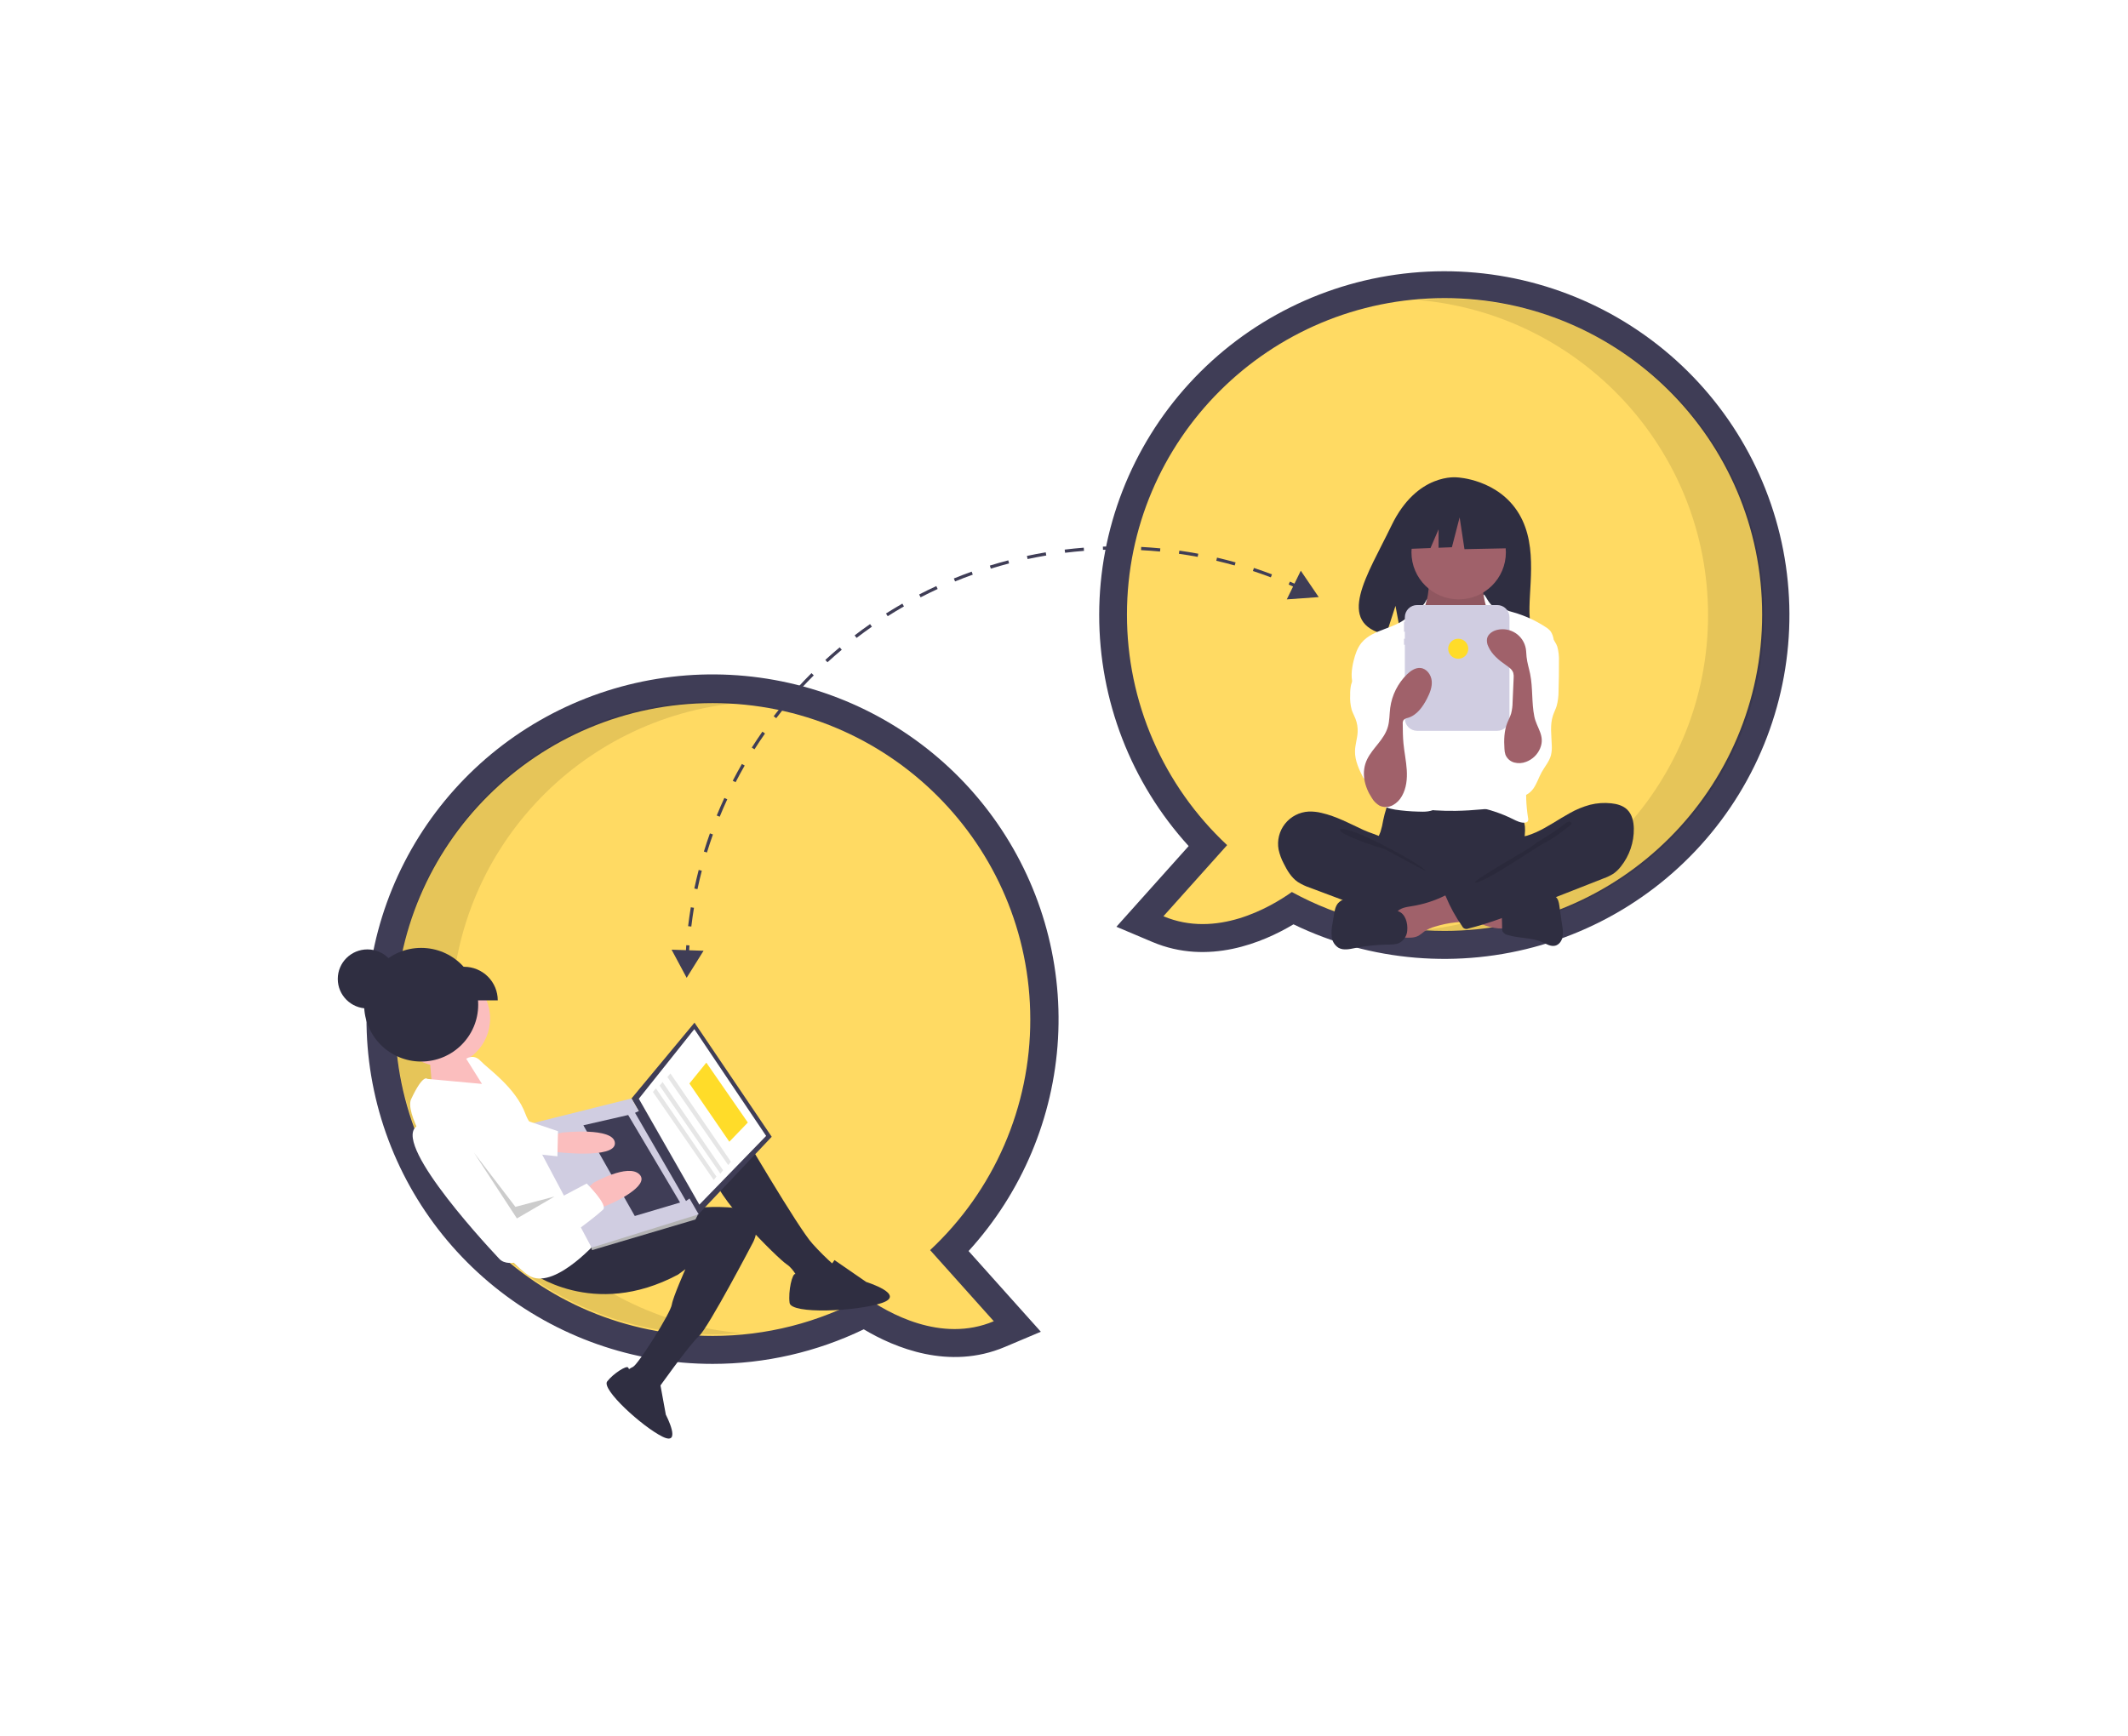 <svg width="315" height="257" viewBox="0 0 315 257" fill="none" xmlns="http://www.w3.org/2000/svg">
<g filter="url(#filter0_d)">
<rect x="8" y="6" width="299" height="241" rx="16" fill="white"/>
</g>
<g clip-path="url(#clip0)">
<path d="M191.469 136.86C186.934 139.57 178.853 142.967 170.595 139.476L165.258 137.22L175.954 125.271C167.418 115.892 162.696 103.68 162.709 91.018C162.722 78.356 167.469 66.154 176.025 56.792C184.58 47.431 196.329 41.582 208.978 40.388C221.628 39.194 234.27 42.74 244.437 50.334C254.604 57.929 261.566 69.026 263.964 81.46C266.363 93.894 264.026 106.773 257.409 117.582C250.792 128.391 240.37 136.355 228.178 139.92C215.985 143.484 202.898 142.393 191.469 136.86V136.86ZM170.974 90.989C170.951 96.826 172.139 102.605 174.466 107.961C176.792 113.318 180.205 118.137 184.491 122.116L187.442 124.879L180.71 132.398C184.217 131.689 187.27 129.799 188.819 128.701L190.943 127.194L193.229 128.446C199.545 131.892 206.631 133.698 213.832 133.697C237.463 133.697 256.689 114.539 256.689 90.989C256.689 67.44 237.463 48.281 213.832 48.281C190.2 48.281 170.974 67.44 170.974 90.989V90.989Z" fill="#3F3D56"/>
<path d="M166.819 90.989C166.819 65.115 187.868 44.141 213.832 44.141C239.796 44.141 260.845 65.115 260.845 90.989C260.845 116.863 239.796 137.838 213.832 137.838C205.93 137.849 198.154 135.867 191.228 132.075C187.978 134.379 180.05 138.975 172.218 135.664L181.646 125.133C176.959 120.758 173.225 115.469 170.675 109.595C168.124 103.722 166.812 97.389 166.819 90.989Z" fill="#FFDA63"/>
<path opacity="0.1" d="M252.836 91.091C252.836 66.613 233.996 46.523 209.979 44.426C211.348 44.307 212.733 44.242 214.134 44.242C240.098 44.242 261.146 65.217 261.146 91.091C261.146 116.965 240.098 137.939 214.134 137.939C212.735 137.939 211.352 137.874 209.985 137.755C234 135.655 252.836 115.567 252.836 91.091Z" fill="black"/>
<path d="M105.497 201.943C93.749 201.948 82.358 197.93 73.23 190.561C64.102 183.193 57.793 172.922 55.361 161.47C52.928 150.017 54.519 138.08 59.868 127.658C65.216 117.236 73.998 108.962 84.739 104.224C95.481 99.486 107.53 98.571 118.869 101.632C130.207 104.694 140.144 111.546 147.016 121.04C153.888 130.534 157.276 142.093 156.613 153.78C155.95 165.468 151.276 176.573 143.374 185.235L154.071 197.184L148.733 199.44C140.475 202.931 132.394 199.534 127.859 196.824C120.888 200.191 113.243 201.941 105.497 201.943ZM105.497 108.245C81.865 108.245 62.639 127.404 62.639 150.953C62.639 174.503 81.865 193.661 105.497 193.661C112.698 193.662 119.783 191.856 126.1 188.41L128.385 187.158L130.509 188.665C132.058 189.763 135.112 191.653 138.618 192.362L131.887 184.843L134.837 182.08C139.123 178.101 142.537 173.282 144.863 167.925C147.189 162.569 148.378 156.79 148.354 150.953C148.354 127.404 129.128 108.245 105.497 108.245Z" fill="#3F3D56"/>
<path d="M152.509 150.953C152.509 125.079 131.46 104.104 105.496 104.104C79.532 104.104 58.483 125.079 58.483 150.953C58.483 176.827 79.532 197.802 105.496 197.802C113.398 197.813 121.175 195.831 128.1 192.039C131.35 194.343 139.278 198.939 147.11 195.628L137.682 185.097C142.369 180.721 146.103 175.433 148.654 169.559C151.204 163.686 152.516 157.353 152.509 150.953Z" fill="#FFDA63"/>
<path opacity="0.1" d="M66.794 150.717C66.794 126.239 85.634 106.149 109.651 104.052C108.282 103.933 106.897 103.868 105.496 103.868C79.532 103.868 58.483 124.843 58.483 150.717C58.483 176.591 79.532 197.565 105.496 197.565C106.895 197.565 108.277 197.5 109.645 197.381C85.63 195.281 66.794 175.193 66.794 150.717Z" fill="black"/>
<path d="M224.869 76.105C221.793 70.926 215.708 70.685 215.708 70.685C215.708 70.685 209.778 69.929 205.974 77.817C202.428 85.169 197.534 92.268 205.186 93.989L206.568 89.703L207.424 94.308C208.513 94.387 209.606 94.405 210.698 94.364C218.892 94.101 226.695 94.441 226.444 91.511C226.11 87.616 227.829 81.089 224.869 76.105Z" fill="#2F2E41"/>
<path d="M204.748 121.463C204.658 122.033 204.527 122.596 204.356 123.147C204.163 123.686 203.866 124.185 203.69 124.73C203.129 126.467 203.907 128.403 205.149 129.744C206.226 130.902 207.617 131.725 209.152 132.113C210.283 132.354 211.436 132.475 212.593 132.473C215.79 132.581 219.07 132.678 222.1 131.654C223.058 131.322 223.982 130.904 224.863 130.404C225.14 130.272 225.385 130.079 225.579 129.841C225.782 129.492 225.873 129.089 225.838 128.687C225.831 127.337 225.556 125.993 225.622 124.643C225.658 123.896 225.798 123.149 225.729 122.404C225.633 121.558 225.278 120.762 224.71 120.125C224.143 119.488 223.393 119.041 222.561 118.846C221.701 118.662 220.81 118.762 219.935 118.846C217.663 119.063 215.382 119.165 213.1 119.151C210.769 119.136 208.452 118.781 206.132 118.744C205.446 118.733 205.459 118.944 205.241 119.605C205.04 120.214 204.875 120.835 204.748 121.463Z" fill="#2F2E41"/>
<path d="M211.365 88.108C211.253 88.692 211.131 89.298 210.779 89.779C210.373 90.331 209.712 90.647 209.276 91.176C208.619 91.972 208.581 93.093 208.578 94.124C208.576 95.073 208.595 96.086 209.127 96.874C209.505 97.364 209.974 97.776 210.509 98.089C212.502 99.427 214.655 100.789 217.058 100.833C218.053 100.852 219.12 100.595 219.775 99.848C220.058 99.497 220.281 99.102 220.434 98.678C221.048 97.169 221.42 95.573 221.537 93.949C221.626 93.185 221.554 92.412 221.327 91.677C221.035 90.866 220.445 90.199 220.055 89.43C219.594 88.516 219.425 87.483 219.572 86.47C219.591 86.398 219.585 86.323 219.555 86.255C219.523 86.219 219.483 86.191 219.438 86.173C219.393 86.155 219.345 86.147 219.296 86.151L214.532 85.809C214.089 85.787 213.647 85.737 213.21 85.658C212.953 85.606 212.275 85.243 212.03 85.34C211.576 85.518 211.457 87.623 211.365 88.108Z" fill="#A0616A"/>
<path opacity="0.1" d="M211.365 88.256C211.253 88.841 211.131 89.447 210.779 89.927C210.373 90.48 209.712 90.796 209.276 91.325C208.619 92.121 208.581 93.241 208.578 94.272C208.576 95.222 208.595 96.234 209.127 97.022C209.505 97.512 209.974 97.924 210.509 98.237C212.502 99.575 214.655 100.938 217.058 100.982C218.053 101 219.121 100.744 219.776 99.997C220.058 99.646 220.281 99.25 220.434 98.827C221.048 97.318 221.42 95.722 221.537 94.097C221.626 93.334 221.554 92.56 221.327 91.825C221.035 91.014 220.445 90.347 220.055 89.578C219.594 88.664 219.425 87.631 219.572 86.618C219.591 86.547 219.585 86.471 219.555 86.404C219.523 86.368 219.483 86.339 219.438 86.321C219.393 86.303 219.345 86.296 219.296 86.299L214.532 85.958C214.089 85.936 213.647 85.885 213.21 85.807C212.953 85.755 212.275 85.391 212.03 85.488C211.576 85.667 211.457 87.771 211.365 88.256Z" fill="black"/>
<path d="M215.921 88.744C219.781 88.744 222.91 85.626 222.91 81.779C222.91 77.933 219.781 74.814 215.921 74.814C212.061 74.814 208.932 77.933 208.932 81.779C208.932 85.626 212.061 88.744 215.921 88.744Z" fill="#A0616A"/>
<path d="M212.346 97.379C212.691 97.778 213.107 98.109 213.573 98.357C214.059 98.557 214.581 98.656 215.107 98.648C216.367 98.683 217.733 98.453 218.609 97.55C219.739 96.387 219.702 94.51 220.587 93.153C220.659 93.03 220.756 92.924 220.873 92.842C221.021 92.761 221.189 92.723 221.358 92.731C222.476 92.72 223.451 93.443 224.33 94.132C224.744 94.416 225.099 94.776 225.376 95.194C225.55 95.532 225.669 95.895 225.729 96.27C226.165 98.393 226.306 100.563 226.447 102.725C226.524 103.919 226.602 105.115 226.596 106.311C226.577 110.254 225.657 114.131 224.743 117.967C224.625 118.461 224.464 119.013 224.013 119.25C223.812 119.34 223.596 119.393 223.376 119.405C220.756 119.712 218.132 120.018 215.495 120.059C214.466 120.075 213.437 120.05 212.409 119.984C212.232 119.982 212.056 119.952 211.889 119.894C211.662 119.785 211.467 119.62 211.322 119.415C209.896 117.623 209.812 115.147 209.821 112.861C209.843 107.27 210.044 101.684 210.422 96.103C210.453 95.642 210.46 95.082 210.127 94.72C210.776 95.678 211.519 96.569 212.346 97.379Z" fill="white"/>
<path d="M210.865 89.337C210.629 89.763 208.888 90.82 208.552 91.173C206.675 93.145 203.249 93.071 201.532 95.183C200.928 95.926 200.614 96.86 200.383 97.788C200.057 99.101 199.883 100.533 200.429 101.771C200.956 102.962 202.063 103.785 202.815 104.849C203.641 106.017 204.012 107.436 204.368 108.82C204.631 109.842 204.896 110.889 204.794 111.94C204.677 113.134 204.097 114.227 203.755 115.377C203.413 116.527 203.354 117.897 204.145 118.8C204.727 119.465 205.639 119.728 206.511 119.876C207.627 120.043 208.753 120.141 209.882 120.168C210.879 120.212 211.977 120.221 212.743 119.584C213.348 119.082 213.611 118.266 213.645 117.483C213.679 116.699 213.515 115.922 213.413 115.145C213.306 114.339 213.266 113.525 213.231 112.713C213.078 109.068 213.057 105.42 213.169 101.77C213.225 101.012 213.187 100.249 213.057 99.499C212.844 98.523 212.314 97.65 211.872 96.753C210.989 95.064 210.589 93.165 210.716 91.264C210.85 89.31 211.705 87.822 210.865 89.337Z" fill="white"/>
<path d="M220.68 89.485C221.04 89.853 222.262 89.975 222.719 90.212C223.149 90.41 223.598 90.565 224.059 90.674C225.728 91.154 227.315 91.88 228.767 92.828C229.069 93.004 229.336 93.234 229.555 93.505C229.785 93.879 229.933 94.296 229.99 94.731C230.214 95.837 230.439 96.955 230.389 98.082C230.335 99.278 229.974 100.436 229.615 101.579L228.275 105.848C227.275 109.035 226.268 112.253 225.987 115.58C225.831 117.424 225.9 119.28 226.193 121.107C226.221 121.196 226.229 121.29 226.217 121.382C226.205 121.475 226.174 121.563 226.125 121.643C226.037 121.73 225.921 121.783 225.797 121.793C225.151 121.894 224.525 121.565 223.939 121.275C222.148 120.386 220.236 119.763 218.265 119.424C219.035 118.315 219.629 117.094 220.027 115.804C220.253 114.985 220.431 114.154 220.559 113.314L221.183 109.722C221.436 108.408 221.615 107.082 221.718 105.748C221.765 105.248 221.735 104.743 221.631 104.252C221.487 103.784 221.296 103.332 221.061 102.902C220.034 100.772 219.552 98.342 219.956 96.014C220.133 94.995 220.477 93.975 220.334 92.951C220.196 91.966 220.339 91.201 220.085 90.226C219.045 86.225 220.004 88.793 220.68 89.485Z" fill="white"/>
<path d="M201.514 98.55C201.046 99.519 200.263 100.344 199.996 101.386C199.893 101.873 199.848 102.37 199.864 102.868C199.818 103.617 199.892 104.37 200.084 105.096C200.233 105.555 200.475 105.979 200.65 106.43C200.893 107.059 201.001 107.732 200.967 108.405C200.92 109.338 200.602 110.244 200.577 111.177C200.538 112.646 201.22 114.026 201.885 115.337C202.052 114.924 202.308 114.553 202.635 114.248C202.962 113.944 203.351 113.715 203.776 113.576C204.201 113.437 204.651 113.393 205.095 113.446C205.539 113.499 205.965 113.648 206.346 113.882C206.498 113.696 206.57 113.457 206.547 113.218C206.596 111.514 206.643 109.81 206.689 108.107C206.761 105.472 206.829 102.801 206.221 100.236C205.947 99.078 205.519 97.924 204.736 97.026C204.323 96.553 202.923 95.307 202.246 95.837C201.942 96.075 202.013 96.724 201.964 97.052C201.892 97.572 201.74 98.077 201.514 98.55Z" fill="white"/>
<path d="M230.526 95.759C230.714 96.457 230.795 97.18 230.765 97.903C230.774 99.375 230.754 100.848 230.706 102.32C230.714 103.075 230.617 103.828 230.418 104.557C230.267 105.031 230.034 105.475 229.877 105.947C229.409 107.363 229.665 108.899 229.705 110.389C229.734 110.871 229.692 111.355 229.583 111.825C229.336 112.749 228.672 113.495 228.208 114.332C227.768 115.127 227.503 116.018 226.977 116.76C226.451 117.501 225.541 118.089 224.659 117.861C223.991 117.689 223.516 117.099 223.188 116.494C222.471 115.164 222.226 113.632 222.492 112.145C222.822 110.337 223.888 108.732 224.272 106.935C224.8 104.466 223.998 101.919 224.022 99.395C224.011 98.999 224.065 98.604 224.181 98.226C224.383 97.649 224.816 97.189 225.216 96.727C225.716 96.149 226.181 95.541 226.607 94.908C226.893 94.482 227.282 93.387 227.79 93.296C228.924 93.093 230.245 94.886 230.526 95.759Z" fill="white"/>
<path d="M195.631 120.366C195.004 120.209 194.358 120.14 193.712 120.162C193.033 120.2 192.37 120.381 191.767 120.693C191.163 121.006 190.634 121.443 190.213 121.975C189.793 122.507 189.491 123.122 189.327 123.78C189.164 124.438 189.142 125.122 189.265 125.789C189.422 126.511 189.678 127.207 190.026 127.859C190.534 128.889 191.145 129.916 192.087 130.575C192.655 130.938 193.266 131.228 193.906 131.438L198.868 133.301C199.598 133.575 200.329 133.849 201.066 134.103C204.77 135.379 208.631 136.144 212.543 136.377C213.733 136.488 214.933 136.427 216.106 136.197C216.39 136.16 216.65 136.02 216.836 135.804C216.93 135.64 216.986 135.456 216.999 135.267L217.304 133.137C217.373 132.84 217.364 132.531 217.278 132.239C217.138 131.881 216.788 131.656 216.454 131.465C213.191 129.597 209.382 128.567 206.636 126.005C205.99 125.401 205.449 124.445 204.663 124.035C203.773 123.571 202.724 123.305 201.803 122.877C199.791 121.941 197.812 120.865 195.631 120.366Z" fill="#2F2E41"/>
<path opacity="0.1" d="M200.585 123.237C202.339 123.784 209.744 127.579 211.014 128.903C210.843 128.964 205.071 125.741 204.898 125.689C203.31 125.254 201.755 124.708 200.245 124.055C199.944 123.916 198.291 123.265 198.366 122.887C198.45 122.46 200.274 123.139 200.585 123.237Z" fill="black"/>
<path d="M222.466 137.481C222.566 137.489 222.665 137.46 222.744 137.4C222.779 137.355 222.805 137.304 222.82 137.249C222.835 137.194 222.839 137.137 222.831 137.081L222.823 134.179C221.986 133.781 221.049 133.654 220.13 133.531L215.84 132.96C215.938 132.973 215.169 134.801 215.287 135.045C215.495 135.475 217.084 135.857 217.532 136.06C219.091 136.766 220.711 137.542 222.466 137.481Z" fill="#A0616A"/>
<path d="M209.007 134.168C208.197 134.297 207.293 134.411 206.768 135.039C206.103 135.836 206.386 137.024 206.704 138.011C206.723 138.138 206.768 138.26 206.836 138.37C206.903 138.48 206.992 138.575 207.097 138.65C207.202 138.725 207.322 138.778 207.448 138.807C207.574 138.835 207.705 138.838 207.832 138.815C208.57 138.861 209.357 138.898 210.002 138.537C210.294 138.344 210.576 138.136 210.845 137.912C211.321 137.597 211.844 137.358 212.395 137.206C213.408 136.889 214.45 136.674 215.507 136.567C215.923 136.548 216.335 136.476 216.732 136.352C216.931 136.288 217.112 136.179 217.262 136.035C217.411 135.89 217.526 135.712 217.595 135.517C217.745 134.989 217.437 134.451 217.142 133.989C216.802 133.383 216.361 132.84 215.838 132.382C215.038 131.763 214.643 132.238 213.838 132.634C212.314 133.384 210.685 133.901 209.007 134.168Z" fill="#A0616A"/>
<path d="M206.89 134.896L201.747 133.381C201.13 133.167 200.486 133.043 199.833 133.012C199.507 132.998 199.181 133.055 198.878 133.177C198.575 133.299 198.301 133.484 198.076 133.72C197.677 134.186 197.563 134.824 197.463 135.429L197.25 136.722C197.109 137.374 197.068 138.044 197.131 138.709C197.166 139.041 197.275 139.361 197.452 139.645C197.63 139.928 197.869 140.168 198.153 140.345C198.865 140.732 199.737 140.543 200.531 140.381C202.136 140.055 203.768 139.88 205.405 139.861C206.021 139.853 206.667 139.861 207.211 139.574C207.526 139.387 207.792 139.127 207.983 138.815C208.175 138.503 208.287 138.149 208.311 137.784C208.412 136.679 208.042 135.235 206.89 134.896Z" fill="#2F2E41"/>
<path d="M224.488 133.576C225.155 133.459 225.744 133.082 226.383 132.859C227.282 132.545 228.256 132.545 229.209 132.549C229.559 132.517 229.911 132.587 230.222 132.751C230.642 133.029 230.75 133.586 230.821 134.084L231.252 137.084C231.367 137.644 231.379 138.22 231.287 138.785C231.16 139.341 230.78 139.877 230.226 140.02C229.554 140.194 228.894 139.766 228.259 139.485C226.672 138.782 224.827 138.962 223.172 138.436C223.014 138.405 222.865 138.34 222.733 138.247C222.602 138.153 222.492 138.033 222.411 137.894C222.355 137.727 222.334 137.55 222.352 137.375C222.38 136.411 222.176 135.094 222.468 134.172C222.73 133.343 223.744 133.576 224.488 133.576Z" fill="#2F2E41"/>
<path d="M235.373 119.157C236.401 118.9 237.466 118.828 238.519 118.943C239.36 119.035 240.227 119.268 240.841 119.848C241.589 120.555 241.829 121.647 241.849 122.673C241.882 124.717 241.201 126.708 239.924 128.308C239.612 128.712 239.241 129.068 238.824 129.363C238.373 129.644 237.893 129.875 237.392 130.051L226.28 134.419C223.356 135.568 220.422 136.72 217.373 137.478C217.29 137.518 217.199 137.541 217.107 137.546C217.014 137.55 216.922 137.537 216.835 137.505C216.748 137.474 216.668 137.425 216.6 137.363C216.532 137.3 216.477 137.224 216.439 137.14C215.465 135.754 214.649 134.265 214.003 132.701C213.973 132.663 213.952 132.619 213.942 132.572C213.932 132.525 213.934 132.477 213.947 132.43C213.96 132.384 213.984 132.342 214.017 132.306C214.05 132.271 214.091 132.245 214.136 132.229L221.996 127.728C222.573 127.429 223.11 127.06 223.596 126.63C223.936 126.302 224.214 125.916 224.417 125.491C224.58 125.151 224.595 124.351 224.804 124.1C225.007 123.855 225.704 123.835 226.026 123.739C226.48 123.6 226.925 123.433 227.357 123.238C229.116 122.454 230.681 121.315 232.367 120.397C233.312 119.858 234.322 119.442 235.373 119.157Z" fill="#2F2E41"/>
<path opacity="0.1" d="M230.917 122.518C229.567 123.529 227.818 124.458 226.48 125.495C226.023 125.849 218.408 130.115 218.301 130.682C219.549 130.891 227.503 125.346 228.641 124.793C229.779 124.24 230.788 123.459 231.788 122.685C232.042 122.488 233.122 121.894 232.391 121.674C231.979 121.549 231.221 122.316 230.917 122.518Z" fill="black"/>
<path d="M221.625 89.583H209.771C209.289 89.583 208.827 89.774 208.487 90.113C208.146 90.452 207.955 90.913 207.955 91.392V92.055H207.826V93.537H207.955V94.574H207.826V95.463H207.955V106.398C207.955 106.878 208.146 107.338 208.487 107.677C208.827 108.017 209.289 108.207 209.771 108.207H221.625C222.106 108.207 222.568 108.017 222.909 107.677C223.249 107.338 223.441 106.878 223.441 106.398V91.392C223.441 90.913 223.249 90.452 222.909 90.113C222.568 89.774 222.106 89.583 221.625 89.583Z" fill="#D0CDE1"/>
<path d="M223.508 75.606L217.496 72.468L209.193 73.752L207.476 81.312L211.752 81.148L212.946 78.371V81.102L214.919 81.027L216.064 76.605L216.78 81.312L223.794 81.169L223.508 75.606Z" fill="#2F2E41"/>
<path d="M203.087 118.178C203.359 118.639 203.746 119.022 204.21 119.291C204.514 119.429 204.846 119.497 205.18 119.488C205.515 119.479 205.843 119.394 206.139 119.239C206.731 118.923 207.215 118.439 207.531 117.848C208.185 116.698 208.32 115.323 208.238 114.004C208.157 112.685 207.874 111.386 207.749 110.071C207.658 109.114 207.651 108.153 207.643 107.192C207.621 106.99 207.663 106.786 207.765 106.61C207.94 106.437 208.166 106.324 208.409 106.289C209.728 105.899 210.603 104.667 211.231 103.447C211.65 102.632 212.014 101.742 211.934 100.83C211.853 99.918 211.195 99 210.281 98.907C209.528 98.83 208.832 99.307 208.289 99.832C206.918 101.167 206.037 102.921 205.787 104.814C205.668 105.742 205.702 106.694 205.449 107.594C204.909 109.516 203.218 110.694 202.375 112.423C201.447 114.329 201.96 116.492 203.087 118.178Z" fill="#A0616A"/>
<path d="M227.966 110.836C227.774 111.281 227.494 111.684 227.143 112.02C226.792 112.356 226.377 112.619 225.922 112.793C225.357 113.019 224.734 113.057 224.145 112.901C223.853 112.821 223.584 112.674 223.358 112.473C223.133 112.271 222.957 112.021 222.844 111.741C222.754 111.459 222.704 111.166 222.697 110.87C222.613 109.574 222.645 108.238 223.118 107.028C223.3 106.561 223.545 106.118 223.689 105.638C223.831 105.084 223.903 104.514 223.905 103.942L224.06 100.406C224.086 100.149 224.068 99.89 224.007 99.639C223.852 99.128 223.372 98.795 222.932 98.49C221.869 97.753 220.818 96.893 220.303 95.709C220.126 95.353 220.062 94.951 220.121 94.557C220.266 93.855 220.977 93.4 221.68 93.247C222.14 93.147 222.616 93.141 223.078 93.228C223.54 93.316 223.98 93.496 224.371 93.758C224.762 94.02 225.095 94.358 225.351 94.751C225.607 95.145 225.781 95.586 225.862 96.048C225.931 96.447 225.93 96.855 225.971 97.258C226.057 98.112 226.329 98.936 226.5 99.779C226.92 101.853 226.702 103.998 227.117 106.072C227.464 107.806 228.772 108.938 227.966 110.836Z" fill="#A0616A"/>
<path d="M215.856 97.538C216.678 97.538 217.343 96.874 217.343 96.056C217.343 95.238 216.678 94.574 215.856 94.574C215.035 94.574 214.369 95.238 214.369 96.056C214.369 96.874 215.035 97.538 215.856 97.538Z" fill="#FFDC29"/>
<path d="M54.387 149.316C56.809 149.316 58.773 147.359 58.773 144.945C58.773 142.53 56.809 140.573 54.387 140.573C51.964 140.573 50 142.53 50 144.945C50 147.359 51.964 149.316 54.387 149.316Z" fill="#2F2E41"/>
<path d="M70.288 157.922L68.078 155.782L63.642 157.156L64.068 162.275L73.19 161.853L70.388 158.058L70.288 157.922Z" fill="#FBBEBE"/>
<path d="M65.456 157.878C69.373 157.878 72.548 154.714 72.548 150.811C72.548 146.907 69.373 143.743 65.456 143.743C61.539 143.743 58.364 146.907 58.364 150.811C58.364 154.714 61.539 157.878 65.456 157.878Z" fill="#FBBEBE"/>
<path d="M109.484 166.993C109.484 166.993 118.197 181.914 120.27 184.154C121.256 185.256 122.307 186.3 123.416 187.279C123.416 187.279 122.441 190.501 120.889 190.386C120.004 190.333 119.136 190.12 118.328 189.757C118.328 189.757 117.635 187.967 116.426 187.182C115.217 186.397 105.343 176.716 105.573 173.622C105.804 170.527 109.484 166.993 109.484 166.993Z" fill="#2F2E41"/>
<path d="M78.455 188.286C78.455 188.286 87.745 195.471 100.37 188.72L101.458 187.922C101.458 187.922 99.622 192.038 99.451 193.154C99.254 194.448 94.474 202.028 93.694 202.391C92.913 202.754 92.742 203.089 92.742 203.089L96.052 206.72L97.276 205.822C97.276 205.822 102.049 199.084 103.445 197.851C104.841 196.619 111.491 183.907 111.491 183.907C111.491 183.907 114.034 179.117 107.688 178.757C101.342 178.396 98.422 180.12 98.422 180.12L87.159 181.903L78.455 188.286Z" fill="#2F2E41"/>
<path d="M123.523 186.572L128.222 189.812C128.222 189.812 134.217 191.684 130.524 192.929C126.831 194.175 117.101 194.625 116.88 192.907C116.659 191.188 117.264 188.484 117.749 188.631C118.235 188.779 121.604 189.651 123.523 186.572Z" fill="#2F2E41"/>
<path d="M97.692 204.709L98.561 209.468C98.561 209.468 101.034 214.181 98.065 212.719C95.096 211.257 88.979 205.702 89.882 204.538C90.785 203.373 92.779 202.11 92.982 202.49C93.184 202.869 94.683 205.41 97.692 204.709Z" fill="#2F2E41"/>
<path d="M88.733 183.464C88.733 183.464 82.418 190.812 78.584 189.027C74.75 187.242 59.065 166.57 60.856 162.75C62.647 158.929 63.247 159.743 63.247 159.743L71.346 160.489L69.016 156.766C69.016 156.766 70.104 155.968 71.141 157.088C72.177 158.208 76.34 161.005 77.79 164.956C79.24 168.907 83.497 168.71 83.497 168.71L88.733 183.464Z" fill="white"/>
<path d="M114.234 168.315L103.288 179.894L93.481 162.641L102.804 151.417L114.234 168.315Z" fill="#3F3D56"/>
<path d="M113.408 168.19L103.521 178.365L94.561 162.685L102.778 152.377L113.408 168.19Z" fill="white"/>
<path d="M102.75 179.452L103.287 179.895L102.943 180.564L87.636 185.104L87.491 184.582L88.188 183.864L102.75 179.452Z" fill="#B3B3B3"/>
<path d="M103.423 179.795L87.573 184.733L77.91 166.539L93.481 162.642L103.423 179.795Z" fill="#D0CDE1"/>
<path d="M102.23 177.327L101.549 177.826L94.002 164.766L94.782 164.403L102.23 177.327Z" fill="#3F3D56"/>
<path d="M100.669 178.053L93.964 180.045L86.353 166.615L92.986 165.094L100.669 178.053Z" fill="#3F3D56"/>
<path d="M81.78 168.089L83.168 167.698C83.168 167.698 90.91 166.825 91.023 169.25C91.136 171.674 82.129 170.549 82.129 170.549L80.928 168.923L81.78 168.089Z" fill="#FBBEBE"/>
<path d="M88.57 178.987L90.503 178.197C90.503 178.197 96.335 175.591 94.662 173.893C92.989 172.195 87.829 175.144 87.829 175.144L86.841 176.077L88.57 178.987Z" fill="#FBBEBE"/>
<path d="M86.849 175.236C86.849 175.236 89.995 178.36 89.279 179.094C88.563 179.828 76.823 189.482 73.913 186.393C71.003 183.304 56.824 167.796 62.342 166.466C67.859 165.136 69.316 168.245 69.316 168.245L76.6 180.662L86.849 175.236Z" fill="white"/>
<path d="M77.428 165.744L82.596 167.491L82.512 171.209L77.046 170.621L77.428 165.744Z" fill="white"/>
<path opacity="0.2" d="M82.086 177.162L76.517 180.41L70.155 170.659L76.296 178.691L82.086 177.162Z" fill="black"/>
<path d="M62.343 157.176C67.006 157.176 70.786 153.409 70.786 148.762C70.786 144.115 67.006 140.349 62.343 140.349C57.68 140.349 53.9 144.115 53.9 148.762C53.9 153.409 57.68 157.176 62.343 157.176Z" fill="#2F2E41"/>
<path d="M107.962 169.049L102.05 160.431L104.556 157.34L110.699 166.206L107.962 169.049Z" fill="#FFDC29"/>
<path d="M107.796 172.513L98.796 159.475L99.24 158.94L108.198 172.01L107.796 172.513Z" fill="#E6E6E6"/>
<path d="M106.636 173.782L97.636 160.743L98.08 160.209L107.038 173.278L106.636 173.782Z" fill="#E6E6E6"/>
<path d="M105.648 174.715L96.647 161.677L97.091 161.143L106.049 174.212L105.648 174.715Z" fill="#E6E6E6"/>
<path d="M66.082 143.145H68.694C70.016 143.145 71.284 143.668 72.22 144.6C73.155 145.532 73.68 146.796 73.68 148.113H66.082V143.145Z" fill="#2F2E41"/>
<path d="M102.059 139.982L101.586 139.947C101.567 140.193 101.554 140.439 101.538 140.686L99.413 140.615L101.642 144.778L104.146 140.773L102.013 140.701C102.028 140.462 102.041 140.221 102.059 139.982Z" fill="#3F3D56"/>
<path d="M114.524 106.049L114.902 106.336C115.468 105.597 116.06 104.859 116.66 104.143L116.295 103.84C115.691 104.561 115.095 105.304 114.524 106.049Z" fill="#3F3D56"/>
<path d="M118.162 101.711L118.513 102.03C119.143 101.342 119.797 100.659 120.457 100L120.12 99.666C119.456 100.33 118.797 101.018 118.162 101.711Z" fill="#3F3D56"/>
<path d="M122.168 97.709L122.489 98.058C123.178 97.427 123.89 96.805 124.603 96.207L124.298 95.845C123.579 96.447 122.862 97.074 122.168 97.709Z" fill="#3F3D56"/>
<path d="M111.283 110.691L111.685 110.944C112.184 110.157 112.708 109.37 113.242 108.604L112.853 108.334C112.314 109.105 111.786 109.898 111.283 110.691Z" fill="#3F3D56"/>
<path d="M126.507 94.076L126.796 94.451C127.538 93.883 128.301 93.325 129.065 92.793L128.793 92.405C128.023 92.942 127.254 93.504 126.507 94.076Z" fill="#3F3D56"/>
<path d="M108.466 115.603L108.888 115.819C109.316 114.99 109.768 114.159 110.233 113.35L109.82 113.115C109.353 113.93 108.897 114.767 108.466 115.603Z" fill="#3F3D56"/>
<path d="M103.886 128.923L103.426 128.805C103.191 129.713 102.974 130.639 102.78 131.557L103.245 131.654C103.437 130.743 103.653 129.824 103.886 128.923Z" fill="#3F3D56"/>
<path d="M131.149 90.837L131.404 91.237C132.191 90.738 133.001 90.249 133.81 89.785L133.573 89.375C132.758 89.843 131.942 90.335 131.149 90.837Z" fill="#3F3D56"/>
<path d="M102.726 134.412L102.257 134.335C102.105 135.259 101.971 136.2 101.859 137.133L102.331 137.189C102.442 136.263 102.575 135.329 102.726 134.412Z" fill="#3F3D56"/>
<path d="M106.096 120.747L106.536 120.925C106.888 120.062 107.264 119.194 107.655 118.346L107.224 118.148C106.83 119.003 106.45 119.877 106.096 120.747Z" fill="#3F3D56"/>
<path d="M104.193 126.085L104.648 126.223C104.921 125.33 105.219 124.432 105.532 123.553L105.085 123.395C104.769 124.28 104.469 125.185 104.193 126.085Z" fill="#3F3D56"/>
<path d="M163.272 81.406C164.203 81.374 165.151 81.361 166.089 81.37L166.093 80.896C165.149 80.888 164.193 80.9 163.256 80.933L163.272 81.406Z" fill="#3F3D56"/>
<path d="M136.058 88.022L136.276 88.442C137.105 88.014 137.954 87.599 138.799 87.209L138.6 86.779C137.748 87.172 136.893 87.59 136.058 88.022Z" fill="#3F3D56"/>
<path d="M174.51 81.996C175.436 82.127 176.371 82.28 177.289 82.451L177.376 81.986C176.451 81.813 175.51 81.659 174.576 81.527L174.51 81.996Z" fill="#3F3D56"/>
<path d="M180.044 83.027C180.953 83.239 181.871 83.474 182.771 83.726L182.9 83.271C181.993 83.016 181.068 82.78 180.152 82.566L180.044 83.027Z" fill="#3F3D56"/>
<path d="M185.464 84.546C186.351 84.838 187.243 85.153 188.118 85.484L188.286 85.042C187.406 84.708 186.506 84.39 185.613 84.097L185.464 84.546Z" fill="#3F3D56"/>
<path d="M168.904 81.455C169.839 81.504 170.784 81.574 171.713 81.663L171.759 81.193C170.823 81.102 169.871 81.032 168.929 80.982L168.904 81.455Z" fill="#3F3D56"/>
<path d="M157.603 81.375L157.66 81.845C158.586 81.731 159.528 81.637 160.461 81.564L160.424 81.092C159.484 81.165 158.535 81.261 157.603 81.375Z" fill="#3F3D56"/>
<path d="M146.524 83.743L146.665 84.194C147.557 83.919 148.468 83.66 149.372 83.424L149.252 82.967C148.341 83.204 147.424 83.465 146.524 83.743Z" fill="#3F3D56"/>
<path d="M141.194 85.651L141.375 86.089C142.238 85.736 143.12 85.398 143.996 85.084L143.835 84.639C142.953 84.954 142.064 85.295 141.194 85.651Z" fill="#3F3D56"/>
<path d="M152.012 82.313L152.111 82.776C153.024 82.581 153.954 82.404 154.876 82.249L154.797 81.782C153.868 81.938 152.931 82.117 152.012 82.313Z" fill="#3F3D56"/>
<path d="M195.204 88.41L192.55 84.502L191.617 86.416C191.391 86.316 191.166 86.213 190.941 86.115L190.752 86.55C190.972 86.645 191.19 86.745 191.409 86.842L190.48 88.747L195.204 88.41Z" fill="#3F3D56"/>
</g>
<defs>
<filter id="filter0_d" x="0" y="0" width="315" height="257" filterUnits="userSpaceOnUse" color-interpolation-filters="sRGB">
<feFlood flood-opacity="0" result="BackgroundImageFix"/>
<feColorMatrix in="SourceAlpha" type="matrix" values="0 0 0 0 0 0 0 0 0 0 0 0 0 0 0 0 0 0 127 0"/>
<feOffset dy="2"/>
<feGaussianBlur stdDeviation="4"/>
<feColorMatrix type="matrix" values="0 0 0 0 0 0 0 0 0 0 0 0 0 0 0 0 0 0 0.25 0"/>
<feBlend mode="normal" in2="BackgroundImageFix" result="effect1_dropShadow"/>
<feBlend mode="normal" in="SourceGraphic" in2="effect1_dropShadow" result="shape"/>
</filter>
<clipPath id="clip0">
<rect x="50" y="40" width="215" height="173" fill="white"/>
</clipPath>
</defs>
</svg>
